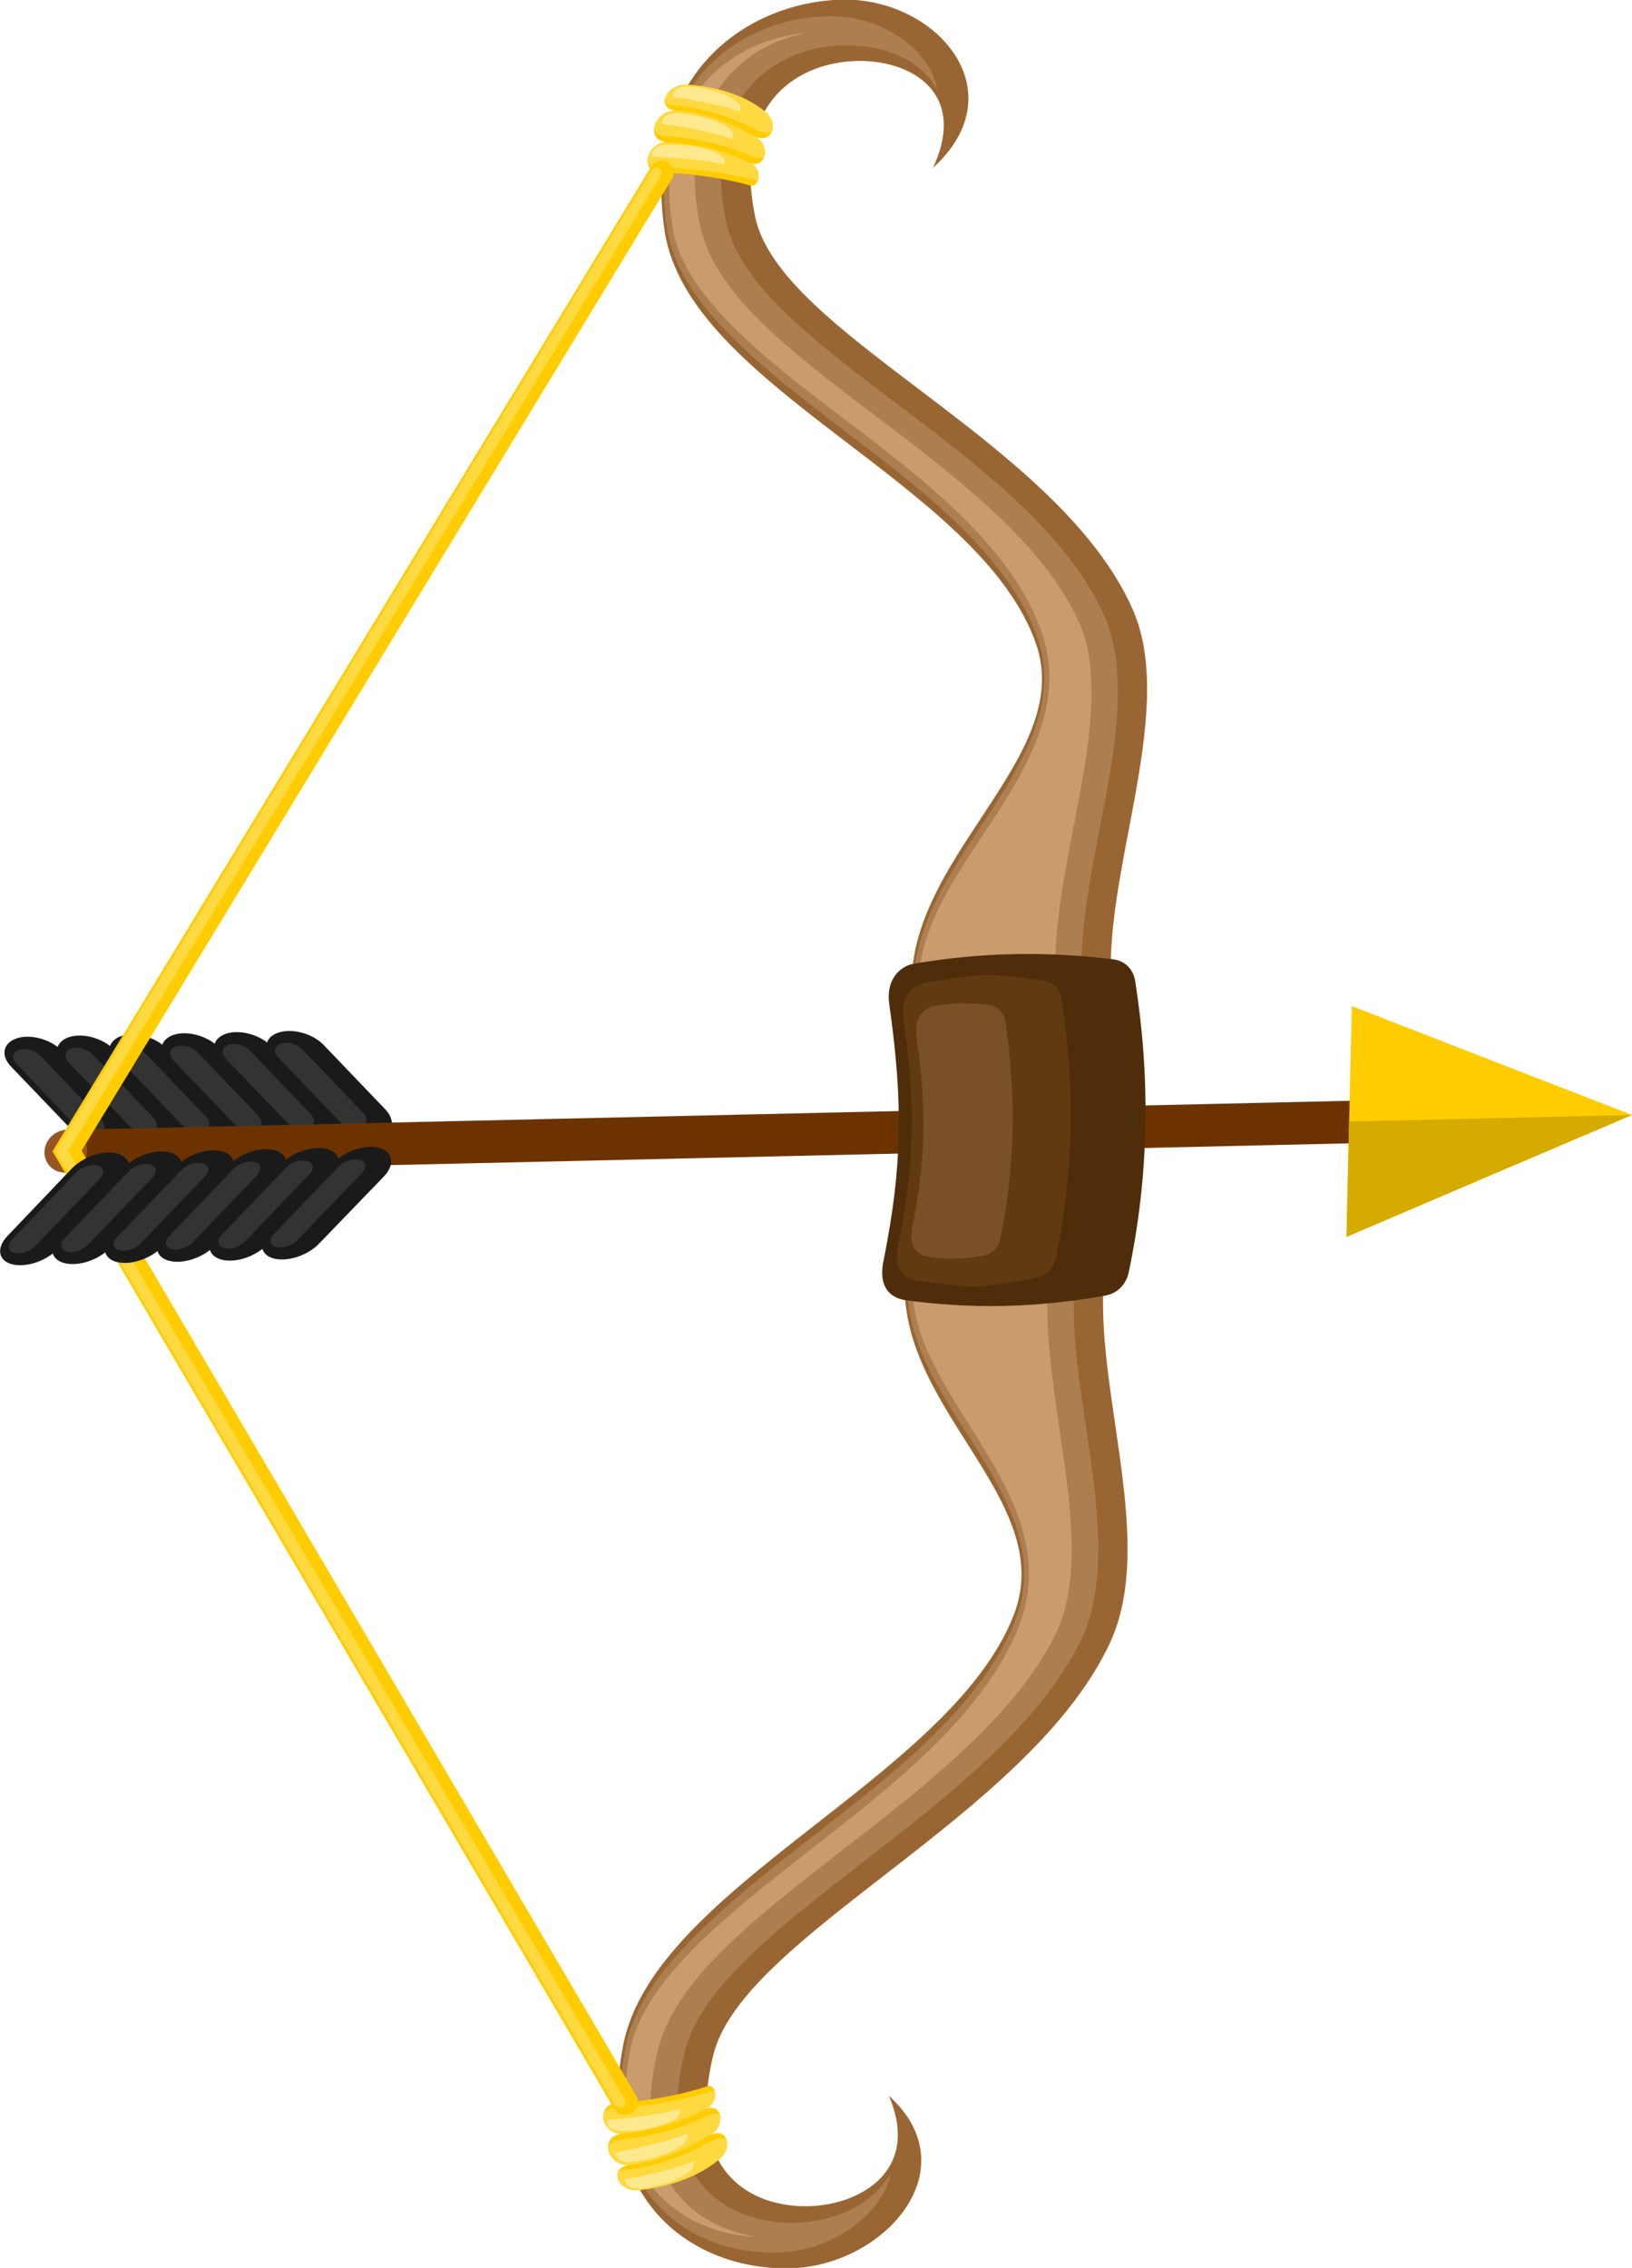 <?xml version="1.0" encoding="utf-8"?>
<!-- Generator: Adobe Illustrator 25.0.0, SVG Export Plug-In . SVG Version: 6.00 Build 0)  -->
<svg version="1.1" id="publicdomainvectors.org" xmlns="http://www.w3.org/2000/svg" xmlns:xlink="http://www.w3.org/1999/xlink"
	 x="0px" y="0px" viewBox="0 0 425.8 591.5" style="enable-background:new 0 0 425.8 591.5;" xml:space="preserve">
<style type="text/css">
	.st0{fill-rule:evenodd;clip-rule:evenodd;fill:#1A1A1A;}
	.st1{fill-rule:evenodd;clip-rule:evenodd;fill:#333333;}
	.st2{fill-rule:evenodd;clip-rule:evenodd;fill:#996633;}
	.st3{fill-rule:evenodd;clip-rule:evenodd;fill:#AD7E4F;}
	.st4{fill-rule:evenodd;clip-rule:evenodd;fill:#C99B6D;}
	.st5{fill-rule:evenodd;clip-rule:evenodd;fill:#FFCC00;}
	.st6{fill-rule:evenodd;clip-rule:evenodd;fill:#FFD940;}
	.st7{fill-rule:evenodd;clip-rule:evenodd;fill:#FFE98F;}
	.st8{fill-rule:evenodd;clip-rule:evenodd;fill:#6C3300;}
	.st9{fill-rule:evenodd;clip-rule:evenodd;fill:#975526;}
	.st10{fill-rule:evenodd;clip-rule:evenodd;fill:#4F2D0A;}
	.st11{fill-rule:evenodd;clip-rule:evenodd;fill:#613A12;}
	.st12{fill-rule:evenodd;clip-rule:evenodd;fill:#7A5127;}
	.st13{fill-rule:evenodd;clip-rule:evenodd;fill:#D6AB00;}
</style>
<g>
	<path class="st0" d="M4.4,270.8L4.4,270.8c3.6-1.2,8.9,0.3,11.7,3.2l16.1,16.8c2.8,3,2.2,6.3-1.4,7.5l0,0
		c-3.6,1.2-8.9-0.3-11.7-3.2L3,278.3C0.1,275.4,0.7,272,4.4,270.8z"/>
	<path class="st1" d="M4.9,273.8L4.9,273.8c1.7-0.6,4.2,0.1,5.6,1.5L26.4,292c1.3,1.4,1.1,3-0.7,3.6l0,0c-1.7,0.6-4.2-0.1-5.6-1.5
		L4.3,277.4C2.9,276,3.2,274.4,4.9,273.8z"/>
	<path class="st0" d="M18,270.5L18,270.5c3.6-1.2,8.9,0.3,11.7,3.2c5.4,5.6,10.7,11.2,16.1,16.8c2.8,3,2.2,6.3-1.4,7.5c0,0,0,0,0,0
		c-3.6,1.2-8.9-0.3-11.7-3.2c-5.4-5.6-10.7-11.2-16.1-16.8C13.8,275.1,14.4,271.7,18,270.5z"/>
	<path class="st1" d="M18.6,273.5L18.6,273.5c1.7-0.6,4.2,0.1,5.6,1.5c5.3,5.5,10.6,11.1,15.9,16.6c1.3,1.4,1,3-0.7,3.6l0,0
		c-1.7,0.6-4.2-0.1-5.6-1.5c-5.3-5.5-10.6-11.1-15.9-16.6C16.6,275.6,16.9,274,18.6,273.5z"/>
	<path class="st0" d="M31.7,270.2L31.7,270.2c3.6-1.2,8.9,0.3,11.7,3.2c5.4,5.6,10.7,11.2,16.1,16.8c2.8,3,2.2,6.3-1.4,7.5
		c0,0,0,0,0,0c-3.6,1.2-8.9-0.3-11.7-3.2c-5.4-5.6-10.7-11.2-16.1-16.8C27.4,274.8,28.1,271.4,31.7,270.2z"/>
	<path class="st1" d="M32.3,273.2L32.3,273.2c1.7-0.6,4.2,0.1,5.6,1.5c5.3,5.5,10.6,11.1,15.9,16.6c1.3,1.4,1.1,3-0.7,3.6l0,0
		c-1.7,0.6-4.2-0.1-5.6-1.5c-5.3-5.5-10.6-11.1-15.9-16.6C30.3,275.3,30.6,273.7,32.3,273.2z"/>
	<path class="st0" d="M45.3,269.9C45.3,269.9,45.3,269.9,45.3,269.9c3.6-1.2,8.9,0.3,11.7,3.2c5.4,5.6,10.7,11.2,16.1,16.8
		c2.8,3,2.2,6.3-1.4,7.5l0,0c-3.6,1.2-8.9-0.3-11.7-3.2c-5.4-5.6-10.7-11.2-16.1-16.8C41.1,274.5,41.7,271.1,45.3,269.9z"/>
	<path class="st1" d="M45.9,272.9L45.9,272.9c1.7-0.6,4.2,0.1,5.6,1.5c5.3,5.5,10.6,11.1,15.9,16.6c1.3,1.4,1.1,3-0.7,3.6l0,0
		c-1.7,0.6-4.2-0.1-5.6-1.5c-5.3-5.5-10.6-11.1-15.9-16.6C43.9,275,44.2,273.4,45.9,272.9z"/>
	<path class="st0" d="M59,269.6C59,269.6,59,269.6,59,269.6c3.6-1.2,8.9,0.3,11.7,3.2c5.4,5.6,10.7,11.2,16.1,16.8
		c2.8,3,2.2,6.3-1.4,7.5c0,0,0,0,0,0c-3.6,1.2-8.9-0.3-11.7-3.2c-5.4-5.6-10.7-11.2-16.1-16.8C54.8,274.1,55.4,270.8,59,269.6z"/>
	<path class="st1" d="M59.6,272.5L59.6,272.5c1.7-0.6,4.2,0.1,5.6,1.5c5.3,5.5,10.6,11.1,15.9,16.6c1.3,1.4,1,3-0.7,3.6l0,0
		c-1.7,0.6-4.2-0.1-5.6-1.5c-5.3-5.5-10.6-11.1-15.9-16.6C57.6,274.7,57.9,273.1,59.6,272.5z"/>
	<path class="st0" d="M72.7,269.3L72.7,269.3c3.6-1.2,8.9,0.3,11.7,3.2l16.1,16.8c2.8,3,2.2,6.3-1.4,7.5l0,0
		c-3.6,1.2-8.9-0.3-11.7-3.2l-16.1-16.8C68.4,273.8,69.1,270.4,72.7,269.3z"/>
	<path class="st1" d="M73.3,272.2L73.3,272.2c1.7-0.6,4.2,0.1,5.6,1.5l15.9,16.6c1.3,1.4,1,3-0.7,3.6l0,0c-1.7,0.6-4.2-0.1-5.6-1.5
		l-15.9-16.6C71.2,274.4,71.5,272.8,73.3,272.2z"/>
</g>
<g>
	<path class="st2" d="M288.6,328.9c-4.8,29.8,13.9,72.2,0.9,99.8c-21.3,45.2-95.8,76.1-103.4,107.3c-7.6,31.2,10.6,39.7,24.7,39.4
		c14.1-0.3,29.4-9.6,21.1-28.8c21.2,19.1-1.2,44.4-25.7,45c-24.6,0.6-51.6-16.9-43.6-58.2c8-41.3,85.4-69.7,101.9-112.2
		c11.9-30.7-32.9-55-28.1-91C253.8,329.7,271.2,329.3,288.6,328.9z"/>
	<path class="st3" d="M280.4,333.3c-1.2,13.7,1.5,28.8,3.4,41.9c2.2,15.5,5.5,37-1.5,52c-8.3,17.6-25.3,32.9-40.2,45.1
		c-13.1,10.7-26.9,20.6-39.6,31.6c-9.3,8-20.9,19.2-23.9,31.4c-2.9,12-3.4,25.8,5.1,35.2c5.9,6.5,14.8,9.4,23.6,9.2
		c1.1,0,2.3-0.1,3.4-0.2c7.3-0.8,15-3.9,19.8-9.9c0.7-0.9,1.3-1.8,1.9-2.7c-1.2,5.7-5.3,10.6-10,14c-5.7,4.1-12.7,6.5-19.6,6.6
		c-11.6,0.3-23.2-3.8-31-12.2c-10.3-11-11.4-26.5-8.6-41.3c2.2-11.2,10.1-21.1,18.1-29c10.3-10.4,22.4-19.5,33.9-28.5
		c17.9-14,41.3-32.2,49.7-53.9c1.7-4.5,2.5-9,2.3-13.7c-0.7-15.2-11.9-29.7-19.4-42.1c-6-9.8-11.4-20.5-11-32.4
		C251.3,333.9,265.9,333.6,280.4,333.3z"/>
	<path class="st4" d="M273.3,337.5c-0.4,12.8,1.9,26.4,3.6,38.5c2.1,14.4,5.4,35.6-1.2,49.6c-8,16.9-24.7,31.9-39,43.6
		c-13.1,10.7-26.9,20.6-39.7,31.7c-10.1,8.7-22,20.4-25.3,33.6c-3.3,13.4-3.4,28.3,6,38.8c5.1,5.7,12.3,9,19.9,10.1
		c-9.6-0.3-19.1-4-25.6-10.9c-9.4-10.1-10.2-24.4-7.6-37.8c2-10.2,9.6-19.5,16.9-26.8c10.2-10.2,22.2-19.2,33.5-28.1
		c18.7-14.7,42.3-33.1,51.1-55.8c1.9-5,2.8-10.2,2.5-15.4c-0.8-16.2-11.9-30.7-19.9-44c-4.8-8-9.5-16.7-10.3-26.2
		C249.9,338.1,261.6,337.8,273.3,337.5z"/>
	<path class="st5" d="M161.9,556.6c7.5,1.1,16.8-3.4,22.4-6.6c3.6-2.1,2.4-6.6,0.3-5.9c-5.9,2-15.5,4-23.4,4.3
		C155.9,548.6,156.1,555.8,161.9,556.6z"/>
	<path class="st6" d="M161.9,556.6c7.5,1.1,16.8-3.4,22.4-6.6c2.1-1.2,2.5-3.2,2.2-4.6c-0.2,0-0.5,0-0.7,0c-6.4,2-16.7,4.1-25.3,4.4
		c-1.3,0-2.2,0.4-2.9,1C156.8,553.1,158.3,556.1,161.9,556.6z"/>
	<path class="st5" d="M164,564.7c7.6,0.1,14.7-3.9,21.1-7.7c4.7-2.8,3.1-9.1-1.4-6.7c-5.7,3.1-13.4,5.3-21.8,6.3
		C156.6,557.3,158.1,564.6,164,564.7z"/>
	<path class="st6" d="M164,564.7c7.6,0.1,14.7-3.9,21.1-7.7c2.4-1.4,3.2-3.8,2.7-5.4c-0.8-0.5-1.9-0.6-3.3,0.2
		c-6,3.1-14,5.4-22.8,6.3c-1.5,0.2-2.5,0.9-3,1.8C158.6,562.1,160.5,564.7,164,564.7z"/>
	<path class="st5" d="M167,571.2c7.6-1,14.6-3.2,20.4-7.8c4.3-3.4,2.1-9-2.3-6.4c-6.1,3.6-12.7,6.6-21.1,7.7
		C158.7,565.4,161.2,572,167,571.2z"/>
	<path class="st6" d="M167,571.2c7.6-1,14.6-3.2,20.4-7.8c2.2-1.7,2.7-4,2.1-5.5c-0.9-0.4-2.1-0.3-3.6,0.4
		c-6.6,3.6-13.8,6.6-22.9,7.7c-0.7,0.1-1.3,0.3-1.8,0.5C160.5,568.7,162.9,571.7,167,571.2z"/>
	<path class="st7" d="M166.9,570.8c4.7-0.5,9.1-1.7,12.7-4.2c1.4-0.9,1.7-2.1,1.3-2.9c-3.3,1.6-13.8,4.1-17.6,4.6
		C162.8,569.5,164.3,571.1,166.9,570.8z"/>
	<path class="st7" d="M164.5,563.9c5-0.6,9.6-1.8,13.4-4.4c1.4-1,1.8-2.2,1.4-3.1c-3.5,1.7-14.5,4.3-18.5,4.9
		C160.2,562.5,161.8,564.2,164.5,563.9z"/>
	<path class="st7" d="M162,555.8c5,0,9.6-0.8,13.7-2.9c1.5-0.8,2-2,1.7-2.9c-3.6,1.3-14.8,2.7-18.9,2.9
		C157.9,553.9,159.3,555.8,162,555.8z"/>
</g>
<g>
	<path class="st2" d="M290.2,259.1c-3.4-29.6,17.2-72.9,5.4-100c-19.3-44.2-92.4-71.8-98.6-102.7c-6.2-30.9,12.4-40.2,26.6-40.5
		c14.1-0.3,29,8.3,19.8,27.9c22.1-20.1,0.8-44.4-23.7-43.9c-24.6,0.6-52.4,19.3-46.3,60.3c6.2,41,82.3,65.8,96.9,107.7
		c10.5,30.1-35.5,56.6-32.3,92.4C255.4,259.9,272.8,259.5,290.2,259.1z"/>
	<path class="st3" d="M282.2,255.1c-0.5-13.7,2.8-28.9,5.3-42.1c3-15.6,7.2-37.2,0.8-52c-7.5-17.2-23.8-31.8-38.2-43.3
		c-12.6-10.1-26-19.3-38.2-29.8c-8.9-7.6-20.1-18.3-22.5-30.3c-2.4-11.9-2.2-25.6,6.7-35.5c6.2-6.8,15.2-10.1,24-10.3
		c1.1,0,2.3,0,3.4,0.1c7.3,0.5,14.9,3.2,19.4,9c0.7,0.9,1.2,1.7,1.7,2.7c-0.9-5.7-4.9-10.4-9.4-13.6c-5.5-3.9-12.4-5.9-19.3-5.8
		c-11.6,0.3-23.4,4.9-31.6,13.6C173.7,29.4,171.8,45,174,59.5c1.7,11.1,9.2,20.6,16.8,28.2c9.8,9.9,21.5,18.5,32.6,27
		c17.3,13.2,39.9,30.4,47.3,51.7c1.5,4.4,2.1,8.9,1.6,13.6c-1.4,15.2-13.2,30.2-21.3,43c-6.4,10.1-12.3,21.1-12.5,33
		C253.1,255.8,267.7,255.5,282.2,255.1z"/>
	<path class="st4" d="M275.3,251.2c0.2-12.8,3.1-26.5,5.4-38.7c2.8-14.6,7-35.9,1.1-49.6c-7.2-16.6-23.3-30.8-37.1-41.9
		c-12.6-10.1-26-19.4-38.3-29.9c-9.7-8.3-21.1-19.4-23.8-32.5c-2.7-13.3-2.1-28.2,7.8-39.1c5.4-6,12.7-9.6,20.4-11
		c-9.6,0.8-19.3,4.8-26.1,12.1c-9.9,10.5-11.3,24.9-9.3,38.2C176.8,69,184,77.9,191,84.9c9.7,9.8,21.3,18.3,32.2,26.6
		c18,13.8,40.9,31.2,48.6,53.5c1.7,4.9,2.3,10,1.8,15.3c-1.5,16.3-13.4,31.3-22,44.9c-5.2,8.2-10.3,17.2-11.5,26.7
		C251.9,251.8,263.6,251.5,275.3,251.2z"/>
	<path class="st5" d="M173.7,36.9c7.5-1.4,16.7,2.6,22.1,5.6c3.5,1.9,2.1,6.5,0,5.9c-5.8-1.7-15.3-3.3-23.3-3.3
		C167.3,45.2,167.9,38.1,173.7,36.9z"/>
	<path class="st6" d="M173.7,36.9c7.5-1.4,16.7,2.6,22.1,5.6c2,1.1,2.4,3.1,2,4.5c-0.2,0.1-0.5,0.1-0.7,0
		c-6.3-1.7-16.6-3.3-25.1-3.2c-1.3,0-2.2-0.3-2.9-0.9C168.5,40.7,170.1,37.6,173.7,36.9z"/>
	<path class="st5" d="M176.2,28.8c7.6-0.4,14.5,3.2,20.7,6.7c4.6,2.6,2.7,9-1.7,6.8c-5.6-2.8-13.1-4.7-21.5-5.3
		C168.5,36.6,170.3,29.1,176.2,28.8z"/>
	<path class="st6" d="M176.2,28.8c7.6-0.4,14.5,3.2,20.7,6.7c2.3,1.3,3,3.7,2.5,5.3c-0.8,0.5-1.9,0.6-3.3,0
		c-5.8-2.8-13.8-4.7-22.5-5.3c-1.5-0.1-2.5-0.7-2.9-1.6C170.7,31.6,172.7,29,176.2,28.8z"/>
	<path class="st5" d="M179.5,22.1c7.5,0.6,14.4,2.5,20,6.9c4.1,3.2,1.7,8.9-2.6,6.5c-5.9-3.3-12.4-6-20.7-6.7
		C171,28.4,173.7,21.7,179.5,22.1z"/>
	<path class="st6" d="M179.5,22.1c7.5,0.6,14.4,2.5,20,6.9c2.1,1.6,2.5,3.9,1.8,5.4c-0.9,0.4-2.1,0.4-3.5-0.3
		c-6.5-3.3-13.5-6-22.6-6.7c-0.7-0.1-1.3-0.2-1.8-0.4C172.9,25,175.5,21.8,179.5,22.1z"/>
	<path class="st7" d="M179.4,22.6c4.7,0.3,9,1.3,12.5,3.6c1.3,0.9,1.6,2.1,1.2,2.9c-3.3-1.4-13.7-3.4-17.5-3.8
		C175.2,24.1,176.8,22.4,179.4,22.6z"/>
	<path class="st7" d="M176.7,29.5c5,0.3,9.5,1.4,13.2,3.8c1.4,0.9,1.7,2.2,1.2,3c-3.4-1.5-14.4-3.6-18.3-4
		C172.3,31.1,174,29.4,176.7,29.5z"/>
	<path class="st7" d="M173.8,37.8c5-0.2,9.6,0.3,13.6,2.3c1.5,0.7,1.9,2,1.5,2.8c-3.6-1.1-14.7-2-18.8-2
		C169.6,39.8,171.1,37.9,173.8,37.8z"/>
</g>
<path class="st8" d="M17.4,294.7l365.6-8.3c3.1-0.1,5.5,2.4,5.4,5.4l0,0c-0.1,3.1-2.6,5.6-5.7,5.7l-365.5,8.3
	c-3.1,0.1-5.5-2.4-5.4-5.4l0,0C11.8,297.3,14.4,294.8,17.4,294.7z"/>
<path class="st9" d="M17.3,294.7c3.1-0.1,5.5,2.4,5.4,5.4c-0.1,3.1-2.6,5.6-5.7,5.7c-3.1,0.1-5.5-2.4-5.4-5.4
	C11.7,297.3,14.3,294.8,17.3,294.7z"/>
<path class="st5" d="M169.8,43.6c1-1.6,3-2.1,4.5-1.3c1.5,0.9,2,2.9,1,4.4L21.3,300.1L166,546.6c0.9,1.5,0.4,3.5-1.2,4.5
	c-1.6,1-3.6,0.5-4.5-1L14.7,302l-1-1.7l1-1.7L169.8,43.6z"/>
<path class="st6" d="M14.4,300.3l146.1,248.8c0.4,0.7,1.3,0.9,2,0.4c0.7-0.4,0.9-1.3,0.5-2L17.8,300.2L172.4,45.9
	c0.4-0.7,0.2-1.6-0.5-2c-0.7-0.4-1.6-0.1-2,0.6L14.4,300.3z"/>
<g>
	<path class="st0" d="M3,329.7L3,329.7c3.6,1,8.9-0.7,11.9-3.8l16.9-17.5c3-3.1,2.5-6.5-1.1-7.5l0,0c-3.6-1-8.9,0.7-11.9,3.8
		L2,322.3C-1,325.4-0.5,328.7,3,329.7z"/>
	<path class="st1" d="M3.7,326.7L3.7,326.7c1.7,0.5,4.2-0.3,5.6-1.8l16.7-17.4c1.4-1.5,1.2-3.1-0.5-3.5l0,0
		c-1.7-0.5-4.2,0.3-5.6,1.8L3.2,323.2C1.8,324.7,2,326.3,3.7,326.7z"/>
	<path class="st0" d="M16.7,329.4L16.7,329.4c3.6,1,8.9-0.7,11.9-3.8c5.6-5.8,11.2-11.7,16.9-17.5c3-3.1,2.5-6.5-1.1-7.5
		c0,0,0,0,0,0c-3.6-1-8.9,0.7-11.9,3.8c-5.6,5.8-11.2,11.7-16.9,17.5C12.6,325.1,13.1,328.4,16.7,329.4z"/>
	<path class="st1" d="M17.4,326.4L17.4,326.4c1.7,0.5,4.2-0.3,5.6-1.8c5.6-5.8,11.1-11.6,16.7-17.4c1.4-1.5,1.2-3.1-0.5-3.5l0,0
		c-1.7-0.5-4.2,0.3-5.6,1.8c-5.6,5.8-11.1,11.6-16.7,17.4C15.5,324.4,15.7,326,17.4,326.4z"/>
	<path class="st0" d="M30.3,329.1C30.3,329.1,30.3,329.1,30.3,329.1c3.6,1,8.9-0.7,11.9-3.8c5.6-5.8,11.3-11.7,16.9-17.5
		c3-3.1,2.5-6.5-1.1-7.5c0,0,0,0,0,0c-3.6-1-8.9,0.7-11.9,3.8c-5.6,5.8-11.2,11.7-16.9,17.5C26.3,324.8,26.8,328.1,30.3,329.1z"/>
	<path class="st1" d="M31.1,326.1L31.1,326.1c1.7,0.5,4.2-0.3,5.6-1.8c5.6-5.8,11.1-11.6,16.7-17.4c1.4-1.5,1.2-3.1-0.5-3.5l0,0
		c-1.7-0.5-4.2,0.3-5.6,1.8c-5.6,5.8-11.1,11.6-16.7,17.4C29.1,324.1,29.4,325.6,31.1,326.1z"/>
	<path class="st0" d="M44,328.8C44,328.8,44,328.8,44,328.8c3.6,1,8.9-0.7,11.9-3.8c5.6-5.8,11.3-11.7,16.9-17.5
		c3-3.1,2.5-6.5-1.1-7.5l0,0c-3.6-1-8.9,0.7-11.9,3.8c-5.6,5.8-11.2,11.7-16.9,17.5C40,324.4,40.4,327.8,44,328.8z"/>
	<path class="st1" d="M44.7,325.8L44.7,325.8c1.7,0.5,4.2-0.3,5.6-1.8c5.6-5.8,11.1-11.6,16.7-17.4c1.4-1.5,1.2-3.1-0.5-3.5l0,0
		c-1.7-0.5-4.2,0.3-5.6,1.8c-5.6,5.8-11.1,11.6-16.7,17.4C42.8,323.7,43,325.3,44.7,325.8z"/>
	<path class="st0" d="M57.7,328.5L57.7,328.5c3.6,1,8.9-0.7,11.9-3.8c5.6-5.8,11.3-11.7,16.9-17.5c3-3.1,2.5-6.5-1.1-7.5l0,0
		c-3.6-1-8.9,0.7-11.9,3.8c-5.6,5.8-11.3,11.7-16.9,17.5C53.6,324.1,54.1,327.5,57.7,328.5z"/>
	<path class="st1" d="M58.4,325.5L58.4,325.5c1.7,0.5,4.2-0.3,5.6-1.8c5.6-5.8,11.1-11.6,16.7-17.4c1.4-1.5,1.2-3.1-0.5-3.5l0,0
		c-1.7-0.5-4.2,0.3-5.6,1.8c-5.6,5.8-11.1,11.6-16.7,17.4C56.5,323.4,56.7,325,58.4,325.5z"/>
	<path class="st0" d="M71.3,328.2L71.3,328.2c3.6,1,8.9-0.7,11.9-3.8l16.9-17.5c3-3.1,2.5-6.5-1.1-7.5l0,0c-3.6-1-8.9,0.7-11.9,3.8
		l-16.9,17.5C67.3,323.8,67.8,327.2,71.3,328.2z"/>
	<path class="st1" d="M72,325.2L72,325.2c1.7,0.5,4.2-0.3,5.6-1.8L94.4,306c1.4-1.5,1.2-3.1-0.5-3.5l0,0c-1.7-0.5-4.2,0.3-5.6,1.8
		l-16.7,17.4C70.1,323.1,70.4,324.7,72,325.2z"/>
</g>
<g>
	<path class="st10" d="M290.4,250.2c-17.1-2.1-34.4-1.9-52.2,1.2c-3.2,0.6-7.1,3.9-6.2,10.4c3.7,26.1,3.4,42.7-1.5,67.1
		c-1.5,7.5,2.5,9.7,5.7,10.2c16.6,2.3,34,2.1,52.2-1.2c3.2-0.6,5.4-2.9,6.1-6.1c5.4-25.7,5.6-50.9,1.7-75.8
		C295.7,252.8,293.6,250.6,290.4,250.2z"/>
	<path class="st11" d="M272,255.7c-15.1-1.9-15.1-2-30.8,0.7c-2.9,0.5-6.3,3.4-5.5,9.2c3.2,23.1,3,37.7-1.4,59.4
		c-1.3,6.6,2.2,8.6,5,9c14.7,2,14.6,2.2,30.8-0.7c2.9-0.5,4.8-2.5,5.4-5.4c4.8-22.7,4.9-45.1,1.5-67.1
		C276.7,258,274.9,256,272,255.7z"/>
	<path class="st12" d="M257.9,262.1c-7.1-0.9-11-0.2-14.2,0.3c-2.4,0.4-5.3,2.9-4.6,7.8c2.7,19.4,2.5,31.8-1.1,50
		c-1.1,5.6,1.9,7.2,4.3,7.6c2.8,0.4,7,1,14.2-0.3c2.4-0.4,4-2.1,4.5-4.5c4-19.2,4.1-38,1.3-56.5C261.9,264,260.3,262.4,257.9,262.1z
		"/>
</g>
<polygon class="st5" points="425.8,290.8 388.5,306.7 351.3,322.6 352,292.5 352.7,262.4 389.2,276.6 "/>
<polygon class="st13" points="425.8,290.8 388.5,306.7 351.3,322.6 352,292.5 "/>
</svg>

